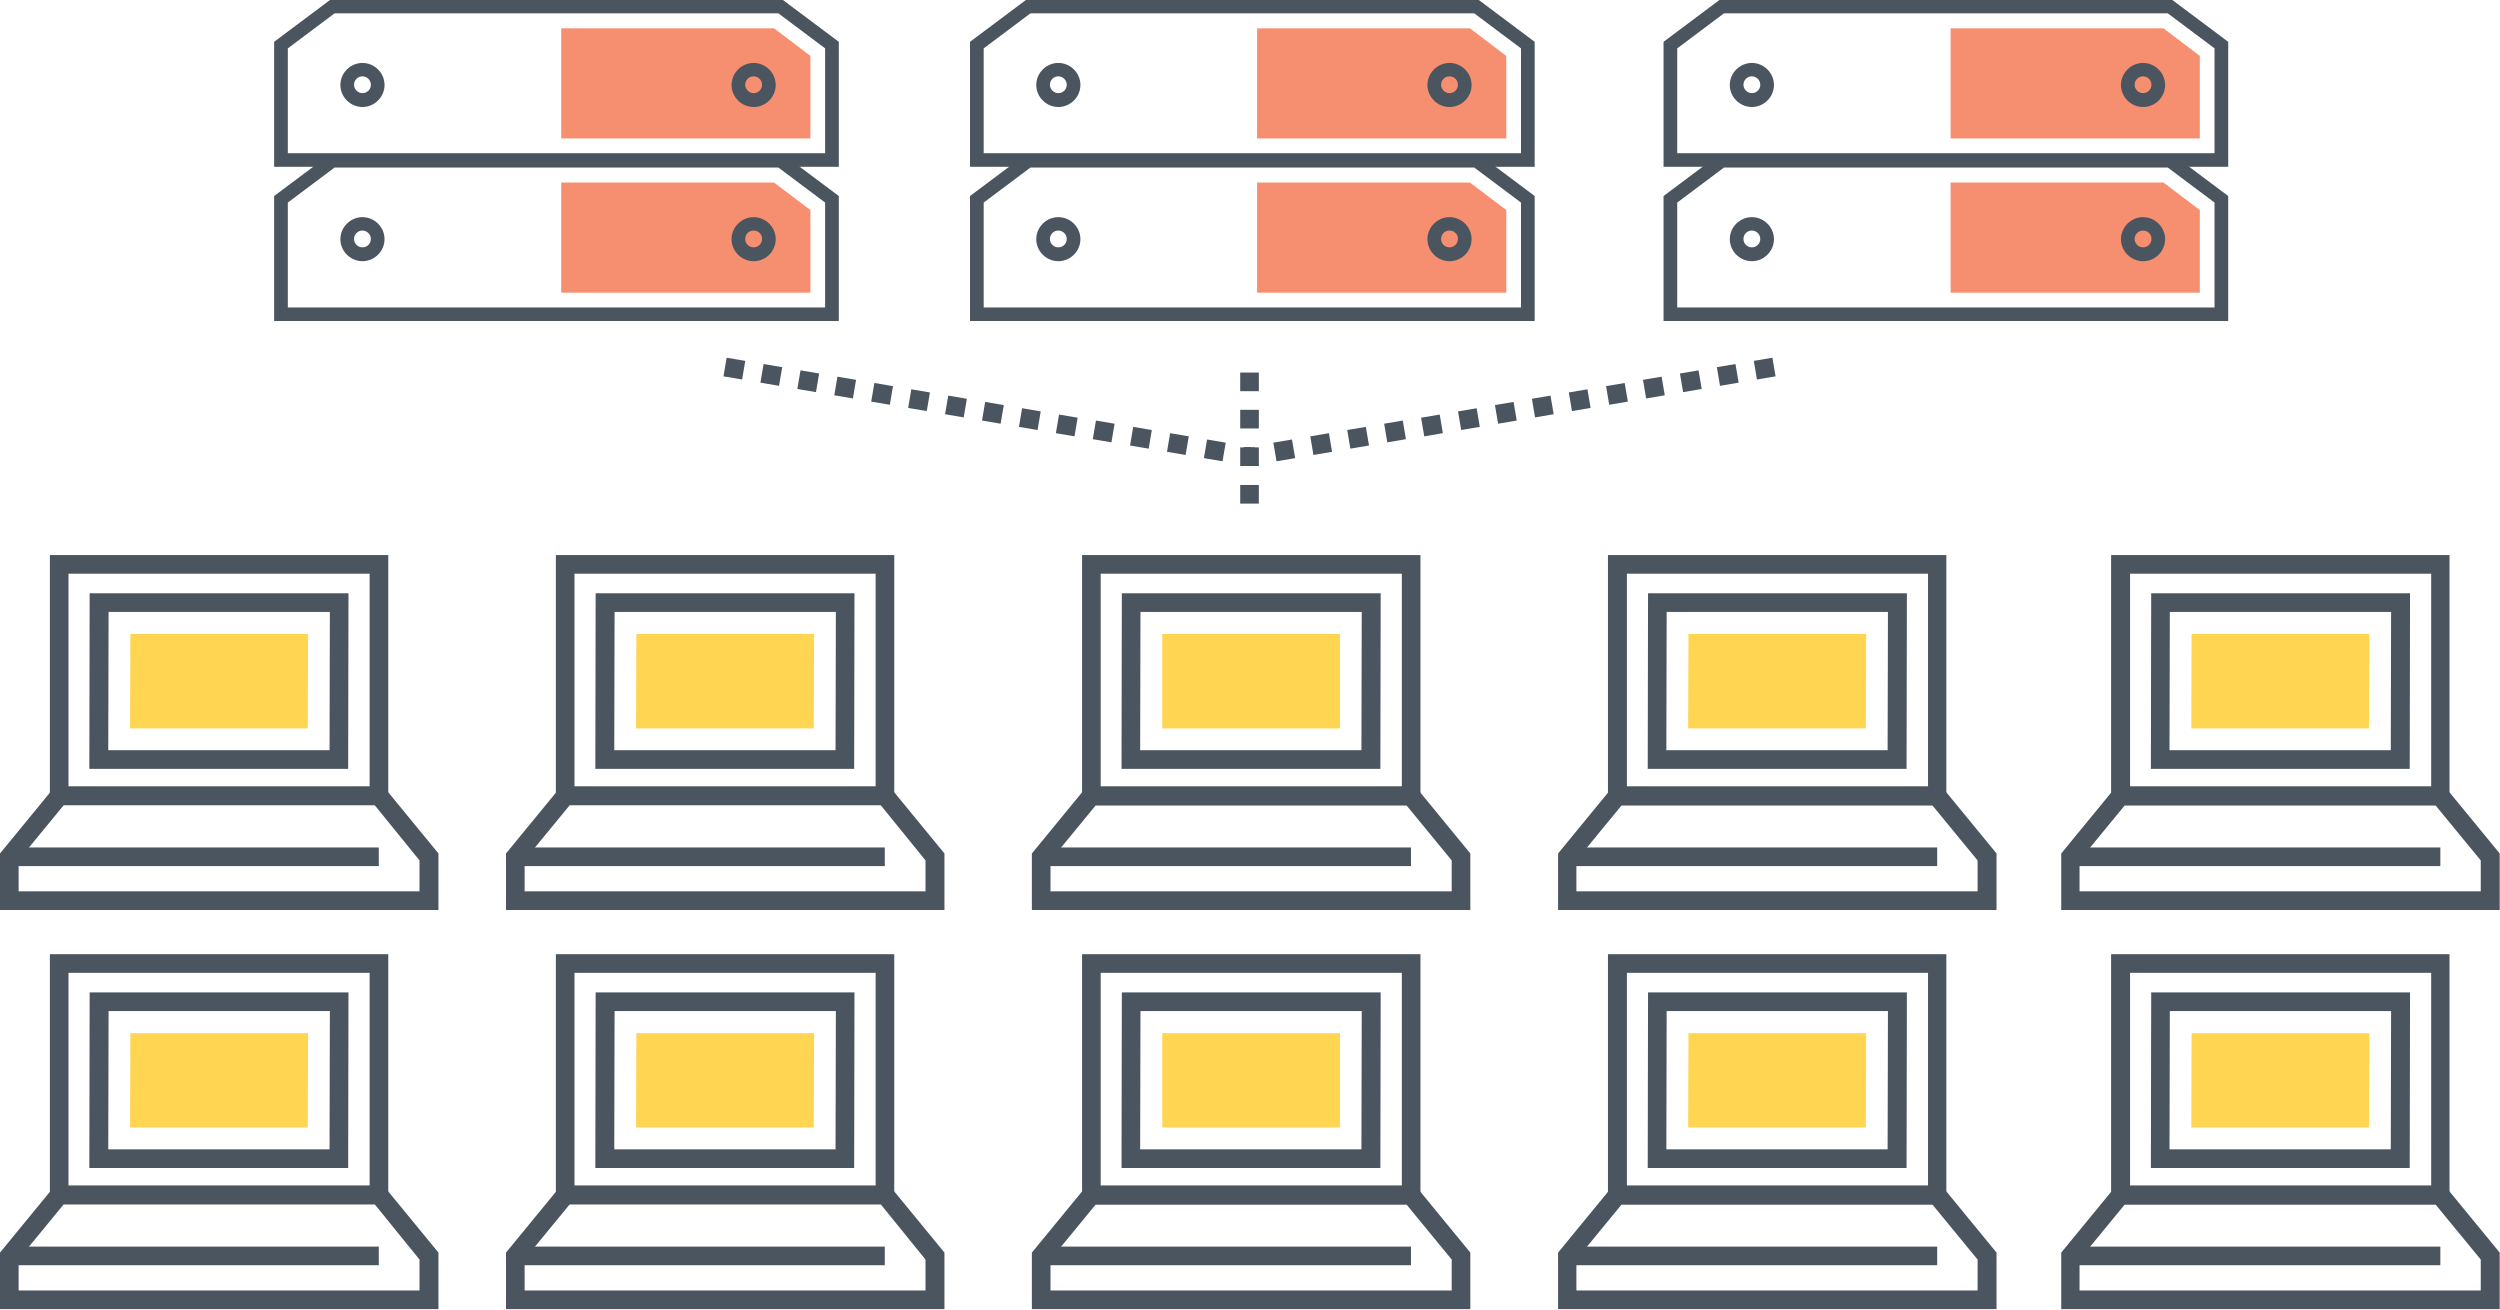 <?xml version="1.0" encoding="UTF-8"?>
<svg width="1067px" height="559px" viewBox="0 0 1067 559" version="1.1" xmlns="http://www.w3.org/2000/svg" xmlns:xlink="http://www.w3.org/1999/xlink">
    <!-- Generator: Sketch 58 (84663) - https://sketch.com -->
    <title>stateless api</title>
    <desc>Created with Sketch.</desc>
    <g id="Page-1" stroke="none" stroke-width="1" fill="none" fill-rule="evenodd">
        <g id="Scalability" transform="translate(-202, -1205)" fill-rule="nonzero">
            <g id="stateless-api" transform="translate(202, 1205)">
                <g id="DATA-WAREHOUSE" transform="translate(0, 152)">
                    <g id="Group" transform="translate(0, 84.904)" fill="#4A555F">
                        <path d="M381.668,106.736 L237.246,106.736 L237.246,-2.84217094e-14 L381.668,-2.84217094e-14 L381.668,106.736 Z M245.194,98.785 L373.719,98.785 L373.719,7.951 L245.194,7.951 L245.194,98.785 Z" id="Shape"></path>
                        <path d="M381.668,277.083 L237.246,277.083 L237.246,170.347 L381.668,170.347 L381.668,277.083 Z M245.194,269.132 L373.719,269.132 L373.719,178.298 L245.194,178.298 L245.194,269.132 Z" id="Shape-Copy-7"></path>
                        <path d="M165.708,106.736 L21.286,106.736 L21.286,-2.84217094e-14 L165.708,-2.84217094e-14 L165.708,106.736 Z M29.235,98.785 L157.76,98.785 L157.76,7.951 L29.235,7.951 L29.235,98.785 Z" id="Shape-Copy-4"></path>
                        <path d="M165.708,277.083 L21.286,277.083 L21.286,170.347 L165.708,170.347 L165.708,277.083 Z M29.235,269.132 L157.76,269.132 L157.76,178.298 L29.235,178.298 L29.235,269.132 Z" id="Shape-Copy-8"></path>
                        <path d="M403.089,151.479 L215.96,151.479 L215.96,127.356 L239.401,98.785 L379.647,98.785 L403.089,127.356 L403.089,151.479 L403.089,151.479 Z M223.908,143.528 L395.006,143.528 L395.006,130.321 L375.875,106.736 L243.174,106.736 L223.908,130.186 L223.908,143.528 Z" id="Shape"></path>
                        <path d="M403.089,321.826 L215.96,321.826 L215.96,297.703 L239.401,269.132 L379.647,269.132 L403.089,297.703 L403.089,321.826 L403.089,321.826 Z M223.908,313.875 L395.006,313.875 L395.006,300.668 L375.875,277.083 L243.174,277.083 L223.908,300.533 L223.908,313.875 Z" id="Shape-Copy-9"></path>
                        <path d="M187.129,151.479 L-1.42108547e-14,151.479 L-1.42108547e-14,127.356 L23.442,98.785 L163.688,98.785 L187.129,127.356 L187.129,151.479 L187.129,151.479 Z M7.949,143.528 L179.046,143.528 L179.046,130.321 L159.915,106.736 L27.214,106.736 L7.949,130.186 L7.949,143.528 Z" id="Shape-Copy-5"></path>
                        <path d="M187.129,321.826 L-1.42108547e-14,321.826 L-1.42108547e-14,297.703 L23.442,269.132 L163.688,269.132 L187.129,297.703 L187.129,321.826 L187.129,321.826 Z M7.949,313.875 L179.046,313.875 L179.046,300.668 L159.915,277.083 L27.214,277.083 L7.949,300.533 L7.949,313.875 Z" id="Shape-Copy-10"></path>
                        <rect id="Rectangle" x="219.867" y="124.795" width="157.76" height="7.951"></rect>
                        <rect id="Rectangle-Copy-3" x="219.867" y="295.142" width="157.76" height="7.951"></rect>
                        <rect id="Rectangle-Copy-2" x="3.907" y="124.795" width="157.76" height="7.951"></rect>
                        <rect id="Rectangle-Copy-4" x="3.907" y="295.142" width="157.76" height="7.951"></rect>
                    </g>
                    <path d="M364.558,176.142 L254.086,176.142 L254.221,101.211 L364.693,101.211 L364.558,176.142 Z M262.169,168.191 L356.61,168.191 L356.744,109.162 L262.304,109.162 L262.169,168.191 Z" id="Shape" fill="#4A555F"></path>
                    <path d="M364.558,346.489 L254.086,346.489 L254.221,271.558 L364.693,271.558 L364.558,346.489 Z M262.169,338.538 L356.61,338.538 L356.744,279.509 L262.304,279.509 L262.169,338.538 Z" id="Shape-Copy-11" fill="#4A555F"></path>
                    <path d="M148.599,176.142 L38.126,176.142 L38.261,101.211 L148.733,101.211 L148.599,176.142 Z M46.21,168.191 L140.65,168.191 L140.785,109.162 L46.344,109.162 L46.21,168.191 Z" id="Shape-Copy-6" fill="#4A555F"></path>
                    <path d="M148.599,346.489 L38.126,346.489 L38.261,271.558 L148.733,271.558 L148.599,346.489 Z M46.21,338.538 L140.65,338.538 L140.785,279.509 L46.344,279.509 L46.21,338.538 Z" id="Shape-Copy-12" fill="#4A555F"></path>
                    <polygon id="Path" fill="#FFD552" points="271.465 158.892 271.6 118.596 347.449 118.596 347.314 158.892"></polygon>
                    <polygon id="Path-Copy-3" fill="#FFD552" points="271.465 329.239 271.6 288.943 347.449 288.943 347.314 329.239"></polygon>
                    <polygon id="Path-Copy-2" fill="#FFD552" points="55.506 158.892 55.64 118.596 131.489 118.596 131.354 158.892"></polygon>
                    <polygon id="Path-Copy-4" fill="#FFD552" points="55.506 329.239 55.64 288.943 131.489 288.943 131.354 329.239"></polygon>
                    <g id="Group" transform="translate(440.194, 84.904)" fill="#4A555F">
                        <path d="M166.056,106.736 L21.633,106.736 L21.633,0 L166.056,0 L166.056,106.736 Z M29.582,98.785 L158.107,98.785 L158.107,7.951 L29.582,7.951 L29.582,98.785 L29.582,98.785 Z" id="Shape"></path>
                        <path d="M166.056,277.083 L21.633,277.083 L21.633,170.347 L166.056,170.347 L166.056,277.083 Z M29.582,269.132 L158.107,269.132 L158.107,178.298 L29.582,178.298 L29.582,269.132 L29.582,269.132 Z" id="Shape-Copy-13"></path>
                        <path d="M187.476,151.479 L0.212,151.479 L0.212,127.356 L23.654,98.785 L163.9,98.785 L187.342,127.356 L187.342,151.479 L187.476,151.479 Z M8.296,143.528 L179.393,143.528 L179.393,130.321 L160.128,106.871 L27.426,106.871 L8.161,130.321 L8.161,143.528 L8.296,143.528 Z" id="Shape"></path>
                        <path d="M187.476,321.826 L0.212,321.826 L0.212,297.703 L23.654,269.132 L163.9,269.132 L187.342,297.703 L187.342,321.826 L187.476,321.826 Z M8.296,313.875 L179.393,313.875 L179.393,300.668 L160.128,277.218 L27.426,277.218 L8.161,300.668 L8.161,313.875 L8.296,313.875 Z" id="Shape-Copy-14"></path>
                        <rect id="Rectangle" x="4.254" y="124.795" width="157.76" height="7.951"></rect>
                        <rect id="Rectangle-Copy-5" x="4.254" y="295.142" width="157.76" height="7.951"></rect>
                    </g>
                    <path d="M589.14,176.142 L478.668,176.142 L478.803,101.211 L589.275,101.211 L589.14,176.142 Z M486.617,168.191 L581.057,168.191 L581.192,109.162 L486.751,109.162 L486.617,168.191 Z" id="Shape" fill="#4A555F"></path>
                    <path d="M589.14,346.489 L478.668,346.489 L478.803,271.558 L589.275,271.558 L589.14,346.489 Z M486.617,338.538 L581.057,338.538 L581.192,279.509 L486.751,279.509 L486.617,338.538 Z" id="Shape-Copy-15" fill="#4A555F"></path>
                    <polygon id="Path" fill="#FFD552" points="496.047 158.892 496.047 118.596 571.896 118.596 571.896 158.892"></polygon>
                    <polygon id="Path-Copy-5" fill="#FFD552" points="496.047 329.239 496.047 288.943 571.896 288.943 571.896 329.239"></polygon>
                    <g id="Group" transform="translate(664.181, 84.904)" fill="#4A555F">
                        <path d="M166.651,106.736 L22.094,106.736 L22.094,-2.84217094e-14 L166.517,-2.84217094e-14 L166.517,106.736 L166.651,106.736 Z M30.178,98.785 L158.703,98.785 L158.703,7.951 L30.178,7.951 L30.178,98.785 Z" id="Shape"></path>
                        <path d="M166.651,277.083 L22.094,277.083 L22.094,170.347 L166.517,170.347 L166.517,277.083 L166.651,277.083 Z M30.178,269.132 L158.703,269.132 L158.703,178.298 L30.178,178.298 L30.178,269.132 Z" id="Shape-Copy-16"></path>
                        <path d="M381.399,106.736 L236.842,106.736 L236.842,-2.84217094e-14 L381.264,-2.84217094e-14 L381.264,106.736 L381.399,106.736 Z M244.925,98.785 L373.45,98.785 L373.45,7.951 L244.925,7.951 L244.925,98.785 Z" id="Shape-Copy"></path>
                        <path d="M381.399,277.083 L236.842,277.083 L236.842,170.347 L381.264,170.347 L381.264,277.083 L381.399,277.083 Z M244.925,269.132 L373.45,269.132 L373.45,178.298 L244.925,178.298 L244.925,269.132 Z" id="Shape-Copy-17"></path>
                        <path d="M187.938,151.479 L0.808,151.479 L0.808,127.356 L24.25,98.785 L164.496,98.785 L187.938,127.356 L187.938,151.479 Z M8.757,143.528 L179.854,143.528 L179.854,130.321 L160.589,106.871 L27.887,106.871 L8.622,130.321 L8.622,143.528 L8.757,143.528 Z" id="Shape"></path>
                        <path d="M187.938,321.826 L0.808,321.826 L0.808,297.703 L24.25,269.132 L164.496,269.132 L187.938,297.703 L187.938,321.826 Z M8.757,313.875 L179.854,313.875 L179.854,300.668 L160.589,277.218 L27.887,277.218 L8.622,300.668 L8.622,313.875 L8.757,313.875 Z" id="Shape-Copy-18"></path>
                        <path d="M402.685,151.479 L215.556,151.479 L215.556,127.356 L238.997,98.785 L379.243,98.785 L402.685,127.356 L402.685,151.479 Z M223.504,143.528 L394.601,143.528 L394.601,130.321 L375.336,106.871 L242.635,106.871 L223.369,130.321 L223.369,143.528 L223.504,143.528 Z" id="Shape-Copy-2"></path>
                        <path d="M402.685,321.826 L215.556,321.826 L215.556,297.703 L238.997,269.132 L379.243,269.132 L402.685,297.703 L402.685,321.826 Z M223.504,313.875 L394.601,313.875 L394.601,300.668 L375.336,277.218 L242.635,277.218 L223.369,300.668 L223.369,313.875 L223.504,313.875 Z" id="Shape-Copy-19"></path>
                        <rect id="Rectangle" x="4.85" y="124.795" width="157.76" height="7.951"></rect>
                        <rect id="Rectangle-Copy-6" x="4.85" y="295.142" width="157.76" height="7.951"></rect>
                        <rect id="Rectangle-Copy" x="219.597" y="124.795" width="157.76" height="7.951"></rect>
                        <rect id="Rectangle-Copy-7" x="219.597" y="295.142" width="157.76" height="7.951"></rect>
                    </g>
                    <path d="M813.722,176.142 L703.25,176.142 L703.385,101.211 L813.857,101.211 L813.722,176.142 Z M711.199,168.191 L805.639,168.191 L805.774,109.162 L711.333,109.162 L711.199,168.191 Z" id="Shape" fill="#4A555F"></path>
                    <path d="M813.722,346.489 L703.25,346.489 L703.385,271.558 L813.857,271.558 L813.722,346.489 Z M711.199,338.538 L805.639,338.538 L805.774,279.509 L711.333,279.509 L711.199,338.538 Z" id="Shape-Copy-20" fill="#4A555F"></path>
                    <path d="M1028.469,176.142 L917.997,176.142 L918.132,101.211 L1028.604,101.211 L1028.469,176.142 Z M925.946,168.191 L1020.386,168.191 L1020.521,109.162 L926.081,109.162 L925.946,168.191 Z" id="Shape-Copy-3" fill="#4A555F"></path>
                    <path d="M1028.469,346.489 L917.997,346.489 L918.132,271.558 L1028.604,271.558 L1028.469,346.489 Z M925.946,338.538 L1020.386,338.538 L1020.521,279.509 L926.081,279.509 L925.946,338.538 Z" id="Shape-Copy-21" fill="#4A555F"></path>
                    <polygon id="Path" fill="#FFD552" points="720.494 158.892 720.629 118.596 796.478 118.596 796.343 158.892"></polygon>
                    <polygon id="Path-Copy-6" fill="#FFD552" points="720.494 329.239 720.629 288.943 796.478 288.943 796.343 329.239"></polygon>
                    <polygon id="Path-Copy" fill="#FFD552" points="935.242 158.892 935.376 118.596 1011.225 118.596 1011.09 158.892"></polygon>
                    <polygon id="Path-Copy-7" fill="#FFD552" points="935.242 329.239 935.376 288.943 1011.225 288.943 1011.09 329.239"></polygon>
                    <path d="M532.557,46.765 L529.593,46.225 L530.94,38.813 L533.904,38.813 L532.557,46.765 Z M521.779,44.878 L513.831,43.53 L515.178,35.579 L523.126,36.926 L521.779,44.878 Z M506.017,42.182 L498.068,40.835 L499.415,32.883 L507.364,34.231 L506.017,42.182 Z M490.254,39.487 L482.306,38.139 L483.653,30.188 L491.601,31.536 L490.254,39.487 Z M474.357,36.792 L466.408,35.444 L467.756,27.493 L475.704,28.84 L474.357,36.792 Z M458.594,34.231 L450.646,32.883 L451.993,24.932 L459.942,26.28 L458.594,34.231 Z M442.832,31.536 L434.883,30.188 L436.231,22.237 L444.179,23.584 L442.832,31.536 Z M427.069,28.84 L419.121,27.493 L420.468,19.541 L428.417,20.889 L427.069,28.84 Z M411.307,26.145 L403.358,24.797 L404.706,16.846 L412.654,18.194 L411.307,26.145 Z M395.544,23.45 L387.596,22.102 L388.943,14.151 L396.892,15.498 L395.544,23.45 Z M379.782,20.754 L371.833,19.407 L373.181,11.455 L381.129,12.803 L379.782,20.754 Z M364.019,18.059 L356.071,16.711 L357.418,8.76 L365.367,10.108 L364.019,18.059 Z M348.257,15.364 L340.308,14.016 L341.656,6.065 L349.604,7.412 L348.257,15.364 Z M332.494,12.668 L324.546,11.321 L325.893,3.369 L333.842,4.717 L332.494,12.668 Z M316.732,9.973 L308.783,8.625 L310.131,0.674 L318.079,2.022 L316.732,9.973 Z" id="Shape" fill="#4A555F"></path>
                    <path d="M533.904,46.765 L532.557,38.948 L535.521,38.948 L536.868,46.36 L533.904,46.765 Z M544.817,44.878 L543.469,36.926 L551.418,35.579 L552.765,43.53 L544.817,44.878 Z M560.579,42.182 L559.232,34.231 L567.181,32.883 L568.528,40.835 L560.579,42.182 Z M576.342,39.487 L574.994,31.536 L582.943,30.188 L584.29,38.139 L576.342,39.487 Z M592.104,36.792 L590.757,28.84 L598.706,27.493 L600.053,35.444 L592.104,36.792 Z M607.867,34.231 L606.519,26.28 L614.468,24.932 L615.815,32.883 L607.867,34.231 Z M623.629,31.536 L622.282,23.584 L630.231,22.237 L631.578,30.188 L623.629,31.536 Z M639.392,28.84 L638.044,20.889 L645.993,19.541 L647.34,27.493 L639.392,28.84 Z M655.154,26.145 L653.807,18.194 L661.756,16.846 L663.103,24.797 L655.154,26.145 Z M670.917,23.45 L669.569,15.498 L677.518,14.151 L678.865,22.102 L670.917,23.45 Z M686.814,20.754 L685.467,12.803 L693.415,11.455 L694.763,19.407 L686.814,20.754 Z M702.576,18.059 L701.229,10.108 L709.178,8.76 L710.525,16.711 L702.576,18.059 Z M718.339,15.364 L716.992,7.412 L724.94,6.065 L726.288,14.016 L718.339,15.364 Z M734.101,12.668 L732.754,4.717 L740.703,3.369 L742.05,11.321 L734.101,12.668 Z M749.864,9.973 L748.517,2.022 L756.465,0.674 L757.812,8.625 L749.864,9.973 Z" id="Shape" fill="#4A555F"></path>
                    <path d="M537.272,62.937 L529.324,62.937 L529.324,54.985 L537.272,54.985 L537.272,62.937 Z M537.272,46.899 L529.324,46.899 L529.324,38.948 L537.272,38.948 L537.272,46.899 Z M537.272,30.862 L529.324,30.862 L529.324,22.911 L537.272,22.911 L537.272,30.862 Z M537.272,14.959 L529.324,14.959 L529.324,7.008 L537.272,7.008 L537.272,14.959 Z" id="Shape" fill="#4A555F"></path>
                </g>
                <g id="Group" transform="translate(117, 0)">
                    <path d="M241,137 L0,137 L0,83.659 L23.847,65.814 L217.153,65.814 L241,83.659 L241,137 Z M5.743,131.212 L235.16,131.212 L235.16,86.456 L215.206,71.505 L25.794,71.505 L5.84,86.456 L5.84,131.212 L5.743,131.212 Z" id="Shape" fill="#4A555F"></path>
                    <polygon id="Path" fill="#F68F6F" points="213.353 77.902 122.52 77.902 122.52 124.912 228.883 124.912 228.883 89.654"></polygon>
                    <path d="M241,71.186 L0,71.186 L0,17.845 L23.847,0 L217.153,0 L241,17.845 L241,71.186 Z M5.743,65.399 L235.16,65.399 L235.16,20.642 L215.206,5.691 L25.794,5.691 L5.84,20.642 L5.84,65.399 L5.743,65.399 Z" id="Shape" fill="#4A555F"></path>
                    <polygon id="Path" fill="#F68F6F" points="213.353 12.088 122.52 12.088 122.52 59.098 228.883 59.098 228.883 23.865"></polygon>
                    <path d="M37.698,45.667 C32.549,45.667 28.274,41.402 28.274,36.265 C28.274,31.128 32.549,26.863 37.698,26.863 C42.848,26.863 47.123,31.128 47.123,36.265 C47.123,41.402 42.848,45.667 37.698,45.667 Z M37.698,32.581 C35.658,32.581 34.103,34.229 34.103,36.168 C34.103,38.106 35.755,39.754 37.698,39.754 C39.739,39.754 41.293,38.106 41.293,36.168 C41.293,34.229 39.642,32.581 37.698,32.581 Z" id="Shape" fill="#4A555F"></path>
                    <path d="M37.698,111.48 C32.549,111.48 28.274,107.216 28.274,102.078 C28.274,96.941 32.549,92.676 37.698,92.676 C42.848,92.676 47.123,96.941 47.123,102.078 C47.123,107.216 42.848,111.48 37.698,111.48 Z M37.698,98.395 C35.658,98.395 34.103,100.043 34.103,101.982 C34.103,104.017 35.755,105.568 37.698,105.568 C39.739,105.568 41.293,103.92 41.293,101.982 C41.293,100.043 39.642,98.395 37.698,98.395 Z" id="Shape" fill="#4A555F"></path>
                    <path d="M204.648,45.667 C199.499,45.667 195.223,41.402 195.223,36.265 C195.223,31.128 199.499,26.863 204.648,26.863 C209.798,26.863 214.073,31.128 214.073,36.265 C214.073,41.402 209.895,45.667 204.648,45.667 Z M204.648,32.581 C202.608,32.581 201.053,34.229 201.053,36.168 C201.053,38.106 202.705,39.754 204.648,39.754 C206.688,39.754 208.243,38.106 208.243,36.168 C208.243,34.229 206.688,32.581 204.648,32.581 Z" id="Shape" fill="#4A555F"></path>
                    <path d="M204.648,111.48 C199.499,111.48 195.223,107.216 195.223,102.078 C195.223,96.941 199.499,92.676 204.648,92.676 C209.798,92.676 214.073,96.941 214.073,102.078 C214.073,107.216 209.895,111.48 204.648,111.48 Z M204.648,98.395 C202.608,98.395 201.053,100.043 201.053,101.982 C201.053,104.017 202.705,105.568 204.648,105.568 C206.688,105.568 208.243,103.92 208.243,101.982 C208.34,100.043 206.688,98.395 204.648,98.395 Z" id="Shape" fill="#4A555F"></path>
                </g>
                <g id="Group-Copy" transform="translate(414, 0)">
                    <path d="M241,137 L0,137 L0,83.659 L23.847,65.814 L217.153,65.814 L241,83.659 L241,137 Z M5.743,131.212 L235.16,131.212 L235.16,86.456 L215.206,71.505 L25.794,71.505 L5.84,86.456 L5.84,131.212 L5.743,131.212 Z" id="Shape" fill="#4A555F"></path>
                    <polygon id="Path" fill="#F68F6F" points="213.353 77.902 122.52 77.902 122.52 124.912 228.883 124.912 228.883 89.654"></polygon>
                    <path d="M241,71.186 L0,71.186 L0,17.845 L23.847,0 L217.153,0 L241,17.845 L241,71.186 Z M5.743,65.399 L235.16,65.399 L235.16,20.642 L215.206,5.691 L25.794,5.691 L5.84,20.642 L5.84,65.399 L5.743,65.399 Z" id="Shape" fill="#4A555F"></path>
                    <polygon id="Path" fill="#F68F6F" points="213.353 12.088 122.52 12.088 122.52 59.098 228.883 59.098 228.883 23.865"></polygon>
                    <path d="M37.698,45.667 C32.549,45.667 28.274,41.402 28.274,36.265 C28.274,31.128 32.549,26.863 37.698,26.863 C42.848,26.863 47.123,31.128 47.123,36.265 C47.123,41.402 42.848,45.667 37.698,45.667 Z M37.698,32.581 C35.658,32.581 34.103,34.229 34.103,36.168 C34.103,38.106 35.755,39.754 37.698,39.754 C39.739,39.754 41.293,38.106 41.293,36.168 C41.293,34.229 39.642,32.581 37.698,32.581 Z" id="Shape" fill="#4A555F"></path>
                    <path d="M37.698,111.48 C32.549,111.48 28.274,107.216 28.274,102.078 C28.274,96.941 32.549,92.676 37.698,92.676 C42.848,92.676 47.123,96.941 47.123,102.078 C47.123,107.216 42.848,111.48 37.698,111.48 Z M37.698,98.395 C35.658,98.395 34.103,100.043 34.103,101.982 C34.103,104.017 35.755,105.568 37.698,105.568 C39.739,105.568 41.293,103.92 41.293,101.982 C41.293,100.043 39.642,98.395 37.698,98.395 Z" id="Shape" fill="#4A555F"></path>
                    <path d="M204.648,45.667 C199.499,45.667 195.223,41.402 195.223,36.265 C195.223,31.128 199.499,26.863 204.648,26.863 C209.798,26.863 214.073,31.128 214.073,36.265 C214.073,41.402 209.895,45.667 204.648,45.667 Z M204.648,32.581 C202.608,32.581 201.053,34.229 201.053,36.168 C201.053,38.106 202.705,39.754 204.648,39.754 C206.688,39.754 208.243,38.106 208.243,36.168 C208.243,34.229 206.688,32.581 204.648,32.581 Z" id="Shape" fill="#4A555F"></path>
                    <path d="M204.648,111.48 C199.499,111.48 195.223,107.216 195.223,102.078 C195.223,96.941 199.499,92.676 204.648,92.676 C209.798,92.676 214.073,96.941 214.073,102.078 C214.073,107.216 209.895,111.48 204.648,111.48 Z M204.648,98.395 C202.608,98.395 201.053,100.043 201.053,101.982 C201.053,104.017 202.705,105.568 204.648,105.568 C206.688,105.568 208.243,103.92 208.243,101.982 C208.34,100.043 206.688,98.395 204.648,98.395 Z" id="Shape" fill="#4A555F"></path>
                </g>
                <g id="Group-Copy-2" transform="translate(710, 0)">
                    <path d="M241,137 L0,137 L0,83.659 L23.847,65.814 L217.153,65.814 L241,83.659 L241,137 Z M5.743,131.212 L235.16,131.212 L235.16,86.456 L215.206,71.505 L25.794,71.505 L5.84,86.456 L5.84,131.212 L5.743,131.212 Z" id="Shape" fill="#4A555F"></path>
                    <polygon id="Path" fill="#F68F6F" points="213.353 77.902 122.52 77.902 122.52 124.912 228.883 124.912 228.883 89.654"></polygon>
                    <path d="M241,71.186 L0,71.186 L0,17.845 L23.847,0 L217.153,0 L241,17.845 L241,71.186 Z M5.743,65.399 L235.16,65.399 L235.16,20.642 L215.206,5.691 L25.794,5.691 L5.84,20.642 L5.84,65.399 L5.743,65.399 Z" id="Shape" fill="#4A555F"></path>
                    <polygon id="Path" fill="#F68F6F" points="213.353 12.088 122.52 12.088 122.52 59.098 228.883 59.098 228.883 23.865"></polygon>
                    <path d="M37.698,45.667 C32.549,45.667 28.274,41.402 28.274,36.265 C28.274,31.128 32.549,26.863 37.698,26.863 C42.848,26.863 47.123,31.128 47.123,36.265 C47.123,41.402 42.848,45.667 37.698,45.667 Z M37.698,32.581 C35.658,32.581 34.103,34.229 34.103,36.168 C34.103,38.106 35.755,39.754 37.698,39.754 C39.739,39.754 41.293,38.106 41.293,36.168 C41.293,34.229 39.642,32.581 37.698,32.581 Z" id="Shape" fill="#4A555F"></path>
                    <path d="M37.698,111.48 C32.549,111.48 28.274,107.216 28.274,102.078 C28.274,96.941 32.549,92.676 37.698,92.676 C42.848,92.676 47.123,96.941 47.123,102.078 C47.123,107.216 42.848,111.48 37.698,111.48 Z M37.698,98.395 C35.658,98.395 34.103,100.043 34.103,101.982 C34.103,104.017 35.755,105.568 37.698,105.568 C39.739,105.568 41.293,103.92 41.293,101.982 C41.293,100.043 39.642,98.395 37.698,98.395 Z" id="Shape" fill="#4A555F"></path>
                    <path d="M204.648,45.667 C199.499,45.667 195.223,41.402 195.223,36.265 C195.223,31.128 199.499,26.863 204.648,26.863 C209.798,26.863 214.073,31.128 214.073,36.265 C214.073,41.402 209.895,45.667 204.648,45.667 Z M204.648,32.581 C202.608,32.581 201.053,34.229 201.053,36.168 C201.053,38.106 202.705,39.754 204.648,39.754 C206.688,39.754 208.243,38.106 208.243,36.168 C208.243,34.229 206.688,32.581 204.648,32.581 Z" id="Shape" fill="#4A555F"></path>
                    <path d="M204.648,111.48 C199.499,111.48 195.223,107.216 195.223,102.078 C195.223,96.941 199.499,92.676 204.648,92.676 C209.798,92.676 214.073,96.941 214.073,102.078 C214.073,107.216 209.895,111.48 204.648,111.48 Z M204.648,98.395 C202.608,98.395 201.053,100.043 201.053,101.982 C201.053,104.017 202.705,105.568 204.648,105.568 C206.688,105.568 208.243,103.92 208.243,101.982 C208.34,100.043 206.688,98.395 204.648,98.395 Z" id="Shape" fill="#4A555F"></path>
                </g>
            </g>
        </g>
    </g>
</svg>